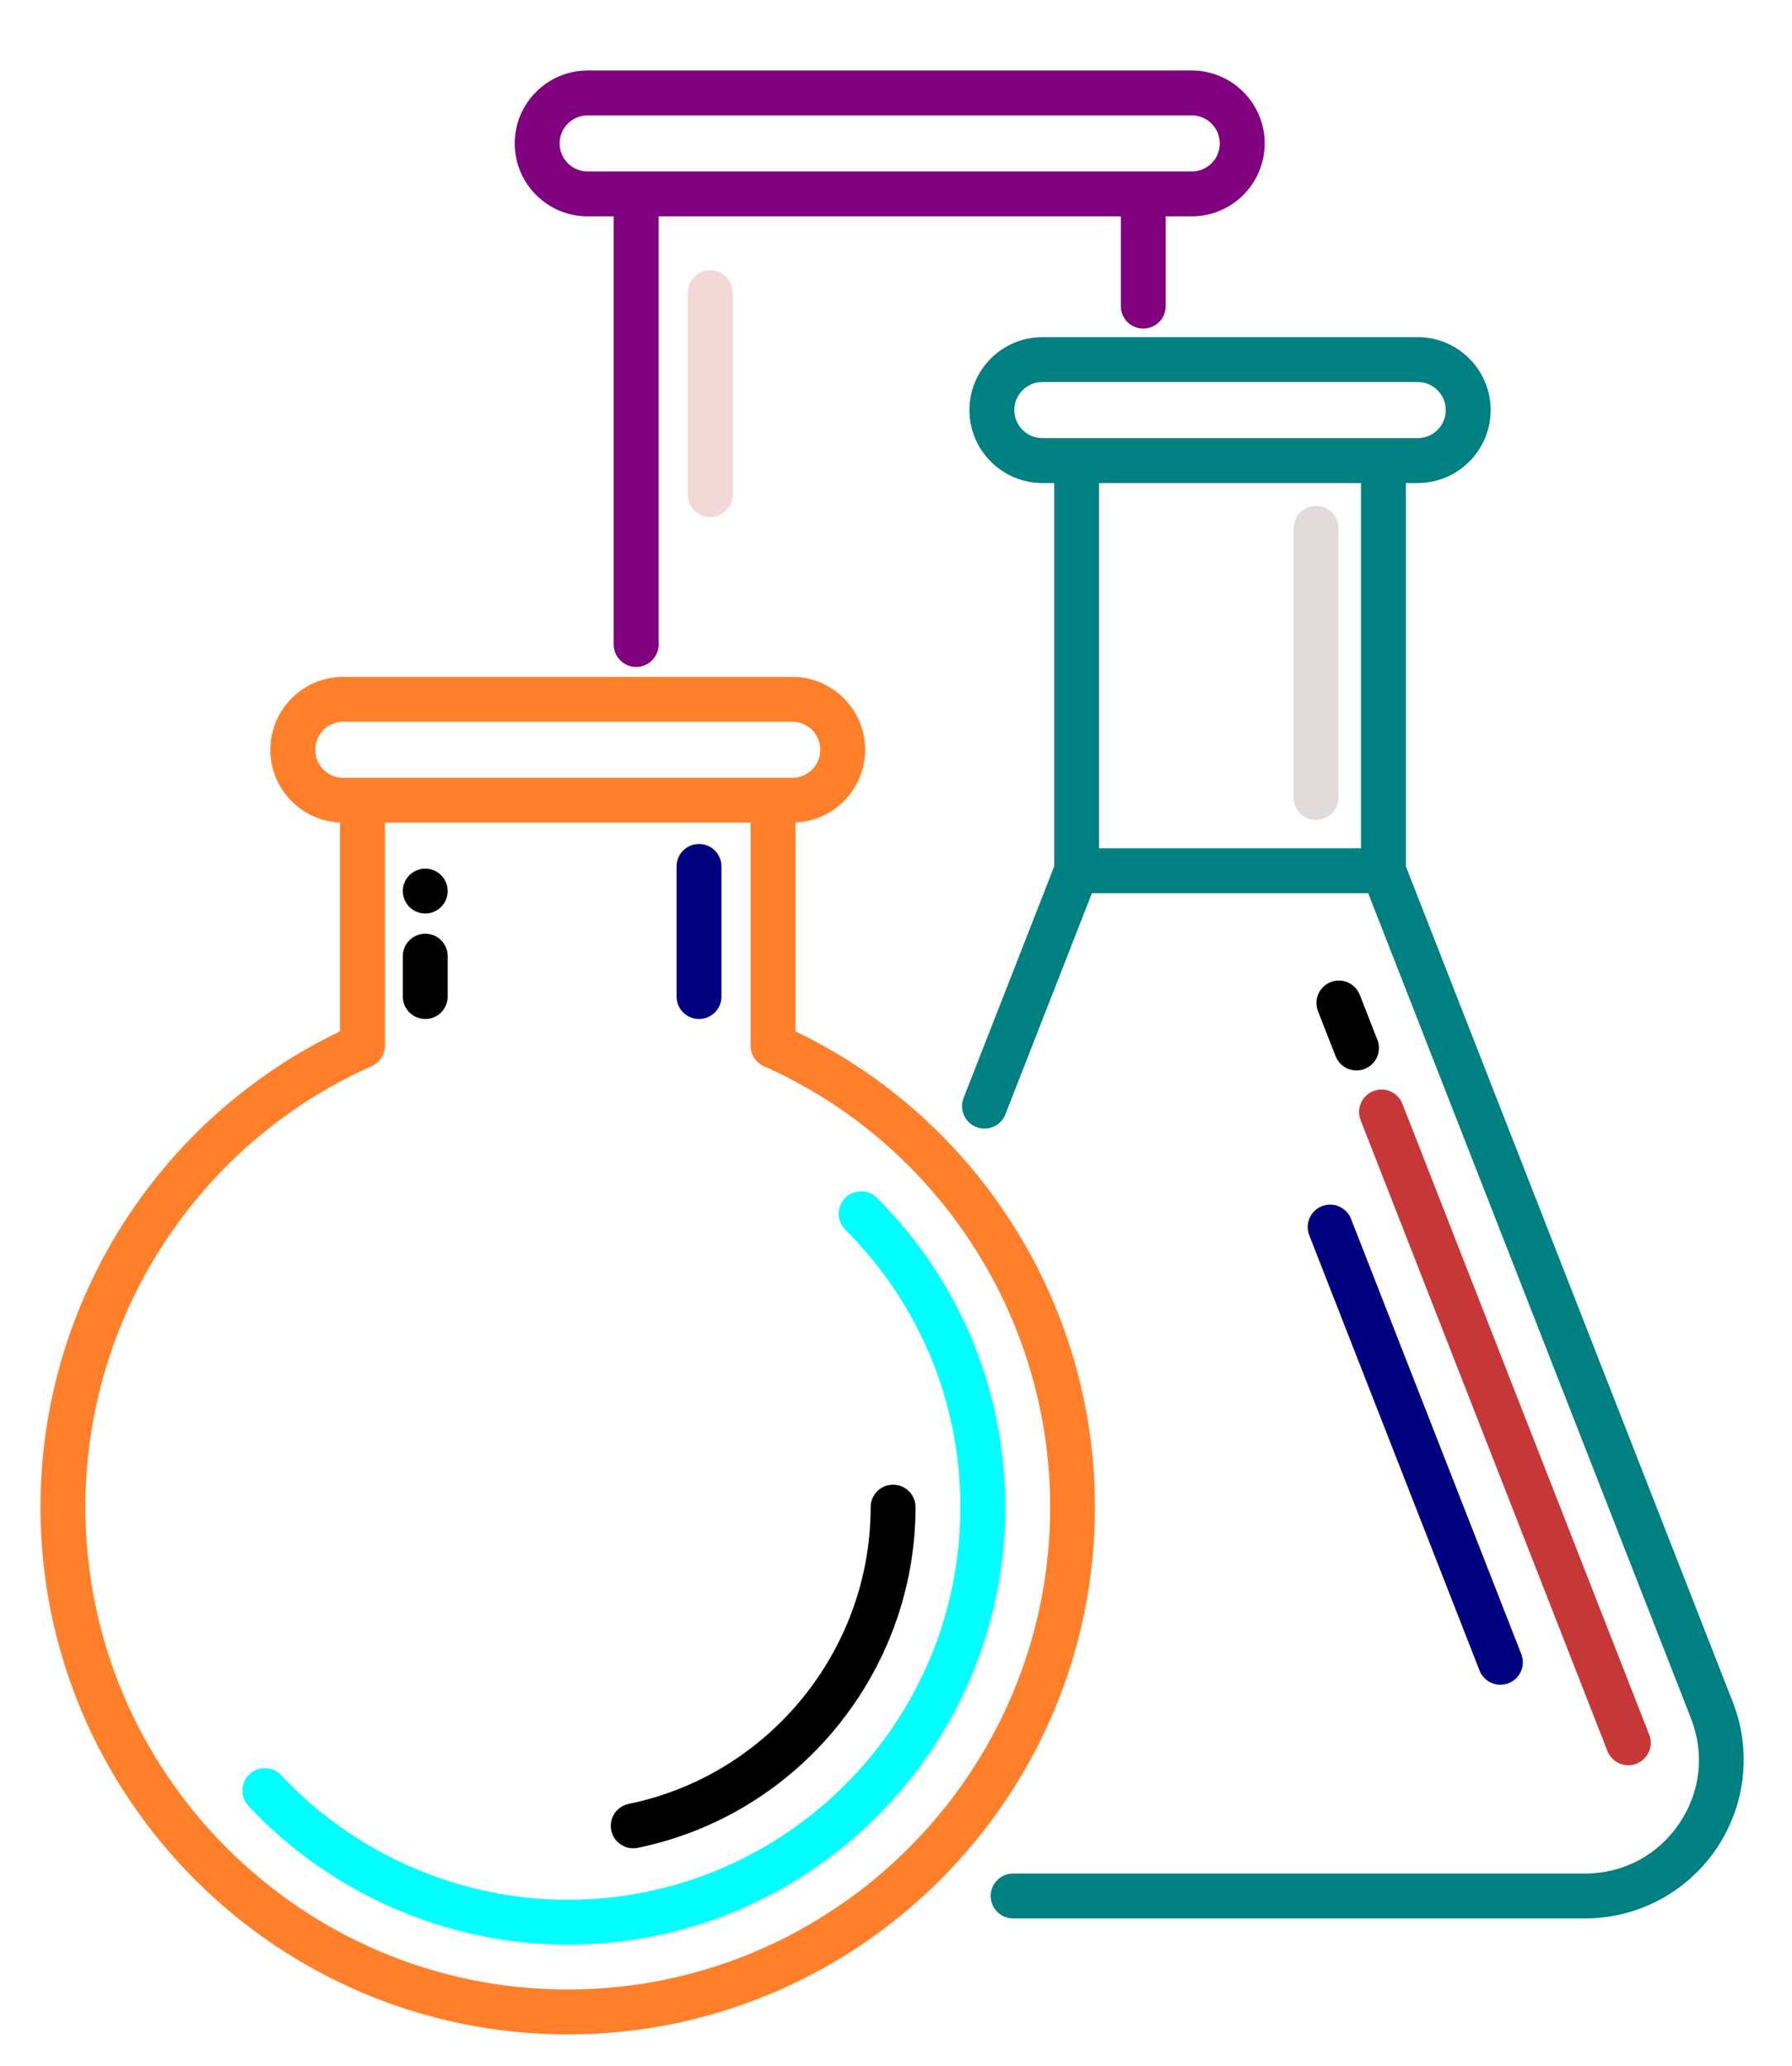 <?xml version="1.0" encoding="UTF-8"?>
<svg width="105.82mm" height="122mm" version="1.1" viewBox="0 0 105.82 122" xml:space="preserve" xmlns="http://www.w3.org/2000/svg"><g transform="translate(-52.986 -104.45)"><g transform="matrix(.265 0 0 .265 45.305 104.45)">
	<path d="m170.09 411.83c0.333 0 0.671-0.034 1.01-0.103 35.866-7.359 61.897-39.286 61.897-75.917 0-2.761-2.238-5-5-5s-5 2.239-5 5c0 31.904-22.671 59.712-53.907 66.121-2.705 0.555-4.448 3.198-3.894 5.903 0.487 2.366 2.569 3.996 4.894 3.996z"/>
	<path d="m224.41 266.9c-1.951-1.952-5.119-1.952-7.07 0-1.953 1.953-1.953 5.119 0 7.071 16.545 16.545 25.657 38.506 25.657 61.837 0 48.245-39.25 87.495-87.494 87.495-24.07 0-47.344-10.111-63.853-27.74-1.888-2.016-5.051-2.121-7.067-0.232-2.016 1.887-2.119 5.051-0.231 7.067 18.393 19.641 44.326 30.905 71.151 30.905 53.759 0 97.494-43.736 97.494-97.495-1e-3 -26.002-10.153-50.474-28.587-68.908z" fill="#0ff"/>
	<path d="m206.25 229.81v-46.531c8.62-0.387 15.519-7.5 15.519-16.214 0-8.961-7.29-16.251-16.251-16.251h-100.04c-8.961 0-16.251 7.29-16.251 16.251 0 8.714 6.899 15.827 15.519 16.214v46.532c-40.653 19.491-66.742 60.737-66.742 105.99 0 64.787 52.708 117.5 117.49 117.5 64.786 0 117.49-52.708 117.49-117.5 0-45.254-26.093-86.502-66.747-105.99zm-107.02-62.744c0-3.447 2.804-6.251 6.251-6.251h100.04c3.447 0 6.251 2.804 6.251 6.251s-2.804 6.251-6.251 6.251h-100.04c-3.447 0-6.251-2.804-6.251-6.251zm56.27 276.23c-59.272 0-107.49-48.222-107.49-107.5 0-42.402 25.035-80.959 63.78-98.229 1.876-0.836 3.02-2.713 2.962-4.708v-49.549h81.5v49.689c0 1.974 1.161 3.763 2.965 4.567 38.745 17.27 63.781 55.827 63.781 98.229 0 59.275-48.221 107.5-107.49 107.5z" fill="#ff7f2a"/>
	<path d="m159.94 48.211h5.804v95.4c0 2.761 2.238 5 5 5s5-2.239 5-5v-95.4h103v20c0 2.761 2.238 5 5 5s5-2.239 5-5v-20h5.804c8.961 0 16.251-7.29 16.251-16.251s-7.291-16.251-16.252-16.251h-134.61c-8.961 0-16.251 7.29-16.251 16.251s7.29 16.251 16.251 16.251zm0-22.502h134.61c3.447 0 6.251 2.804 6.251 6.251s-2.804 6.251-6.251 6.251h-134.61c-3.447 0-6.251-2.804-6.251-6.251s2.803-6.251 6.251-6.251z" fill="#800080"/>
	<path d="m415.1 379.22-72.829-186.16v-85.435h2.635c8.961 0 16.251-7.29 16.251-16.251 0-8.961-7.29-16.251-16.251-16.251h-83.642c-8.961 0-16.251 7.29-16.251 16.251 0 8.961 7.29 16.251 16.251 16.251h2.635v85.429l-20.191 51.594c-1.006 2.572 0.263 5.472 2.834 6.479 2.57 1.006 5.472-0.263 6.479-2.834l19.286-49.282h61.555l71.928 183.85c3.104 7.923 2.133 16.498-2.663 23.527-4.799 7.035-12.436 11.069-20.952 11.069h-127.43c-2.762 0-5 2.239-5 5s2.238 5 5 5h127.43c11.699 0 22.62-5.77 29.213-15.434 6.59-9.658 7.978-21.924 3.714-32.808zm-160.09-287.85c0-3.447 2.804-6.251 6.251-6.251h83.642c3.447 0 6.251 2.804 6.251 6.251s-2.804 6.251-6.251 6.251h-83.642c-3.447 0-6.251-2.804-6.251-6.251zm77.258 16.251v81.386h-58.372v-81.386z" fill="#008080"/>
	<path d="m332.18 249.59 54.994 140.56c0.772 1.973 2.659 3.18 4.657 3.18 0.606 0 1.223-0.111 1.82-0.345 2.572-1.006 3.841-3.906 2.835-6.478l-54.994-140.56c-1.007-2.572-3.911-3.841-6.478-2.834-2.571 1.005-3.84 3.905-2.834 6.477z" fill="#c83737"/>
	<path d="m331.99 221.66c-1.008-2.572-3.907-3.839-6.479-2.834-2.571 1.006-3.84 3.907-2.834 6.479l3.925 10.03c0.772 1.973 2.659 3.179 4.657 3.179 0.606 0 1.223-0.111 1.821-0.345 2.571-1.006 3.84-3.907 2.834-6.479z"/>
	<path d="m320.73 275.23 37.943 96.979c0.772 1.973 2.659 3.18 4.657 3.18 0.606 0 1.223-0.111 1.821-0.345 2.571-1.006 3.84-3.906 2.834-6.478l-37.943-96.979c-1.007-2.572-3.907-3.841-6.479-2.834-2.571 1.005-3.839 3.906-2.833 6.477z" fill="#000080"/>
	<path d="m322.25 182.71c2.762 0 5-2.239 5-5v-60c0-2.761-2.238-5-5-5s-5 2.239-5 5v60c0 2.761 2.239 5 5 5z" fill="#e3dbdb"/>
	<path d="m182.25 65.211v45c0 2.761 2.238 5 5 5s5-2.239 5-5v-45c0-2.761-2.238-5-5-5s-5 2.239-5 5z" fill="#f4d7d7"/>
	<path d="m184.75 227.05c2.762 0 5-2.239 5-5v-29c0-2.761-2.238-5-5-5s-5 2.239-5 5v29c0 2.761 2.239 5 5 5z" fill="#000080"/>
	<path d="m123.75 227.05c2.762 0 5-2.239 5-5v-9c0-2.761-2.238-5-5-5s-5 2.239-5 5v9c0 2.761 2.239 5 5 5z"/>
	<path d="m123.75 203.55c1.31 0 2.6-0.54 3.53-1.47 0.939-0.93 1.47-2.22 1.47-3.53 0-1.32-0.53-2.61-1.47-3.54-0.931-0.93-2.21-1.46-3.53-1.46s-2.61 0.53-3.54 1.46-1.46 2.22-1.46 3.54 0.53 2.6 1.46 3.53 2.22 1.47 3.54 1.47z"/>
</g></g></svg>